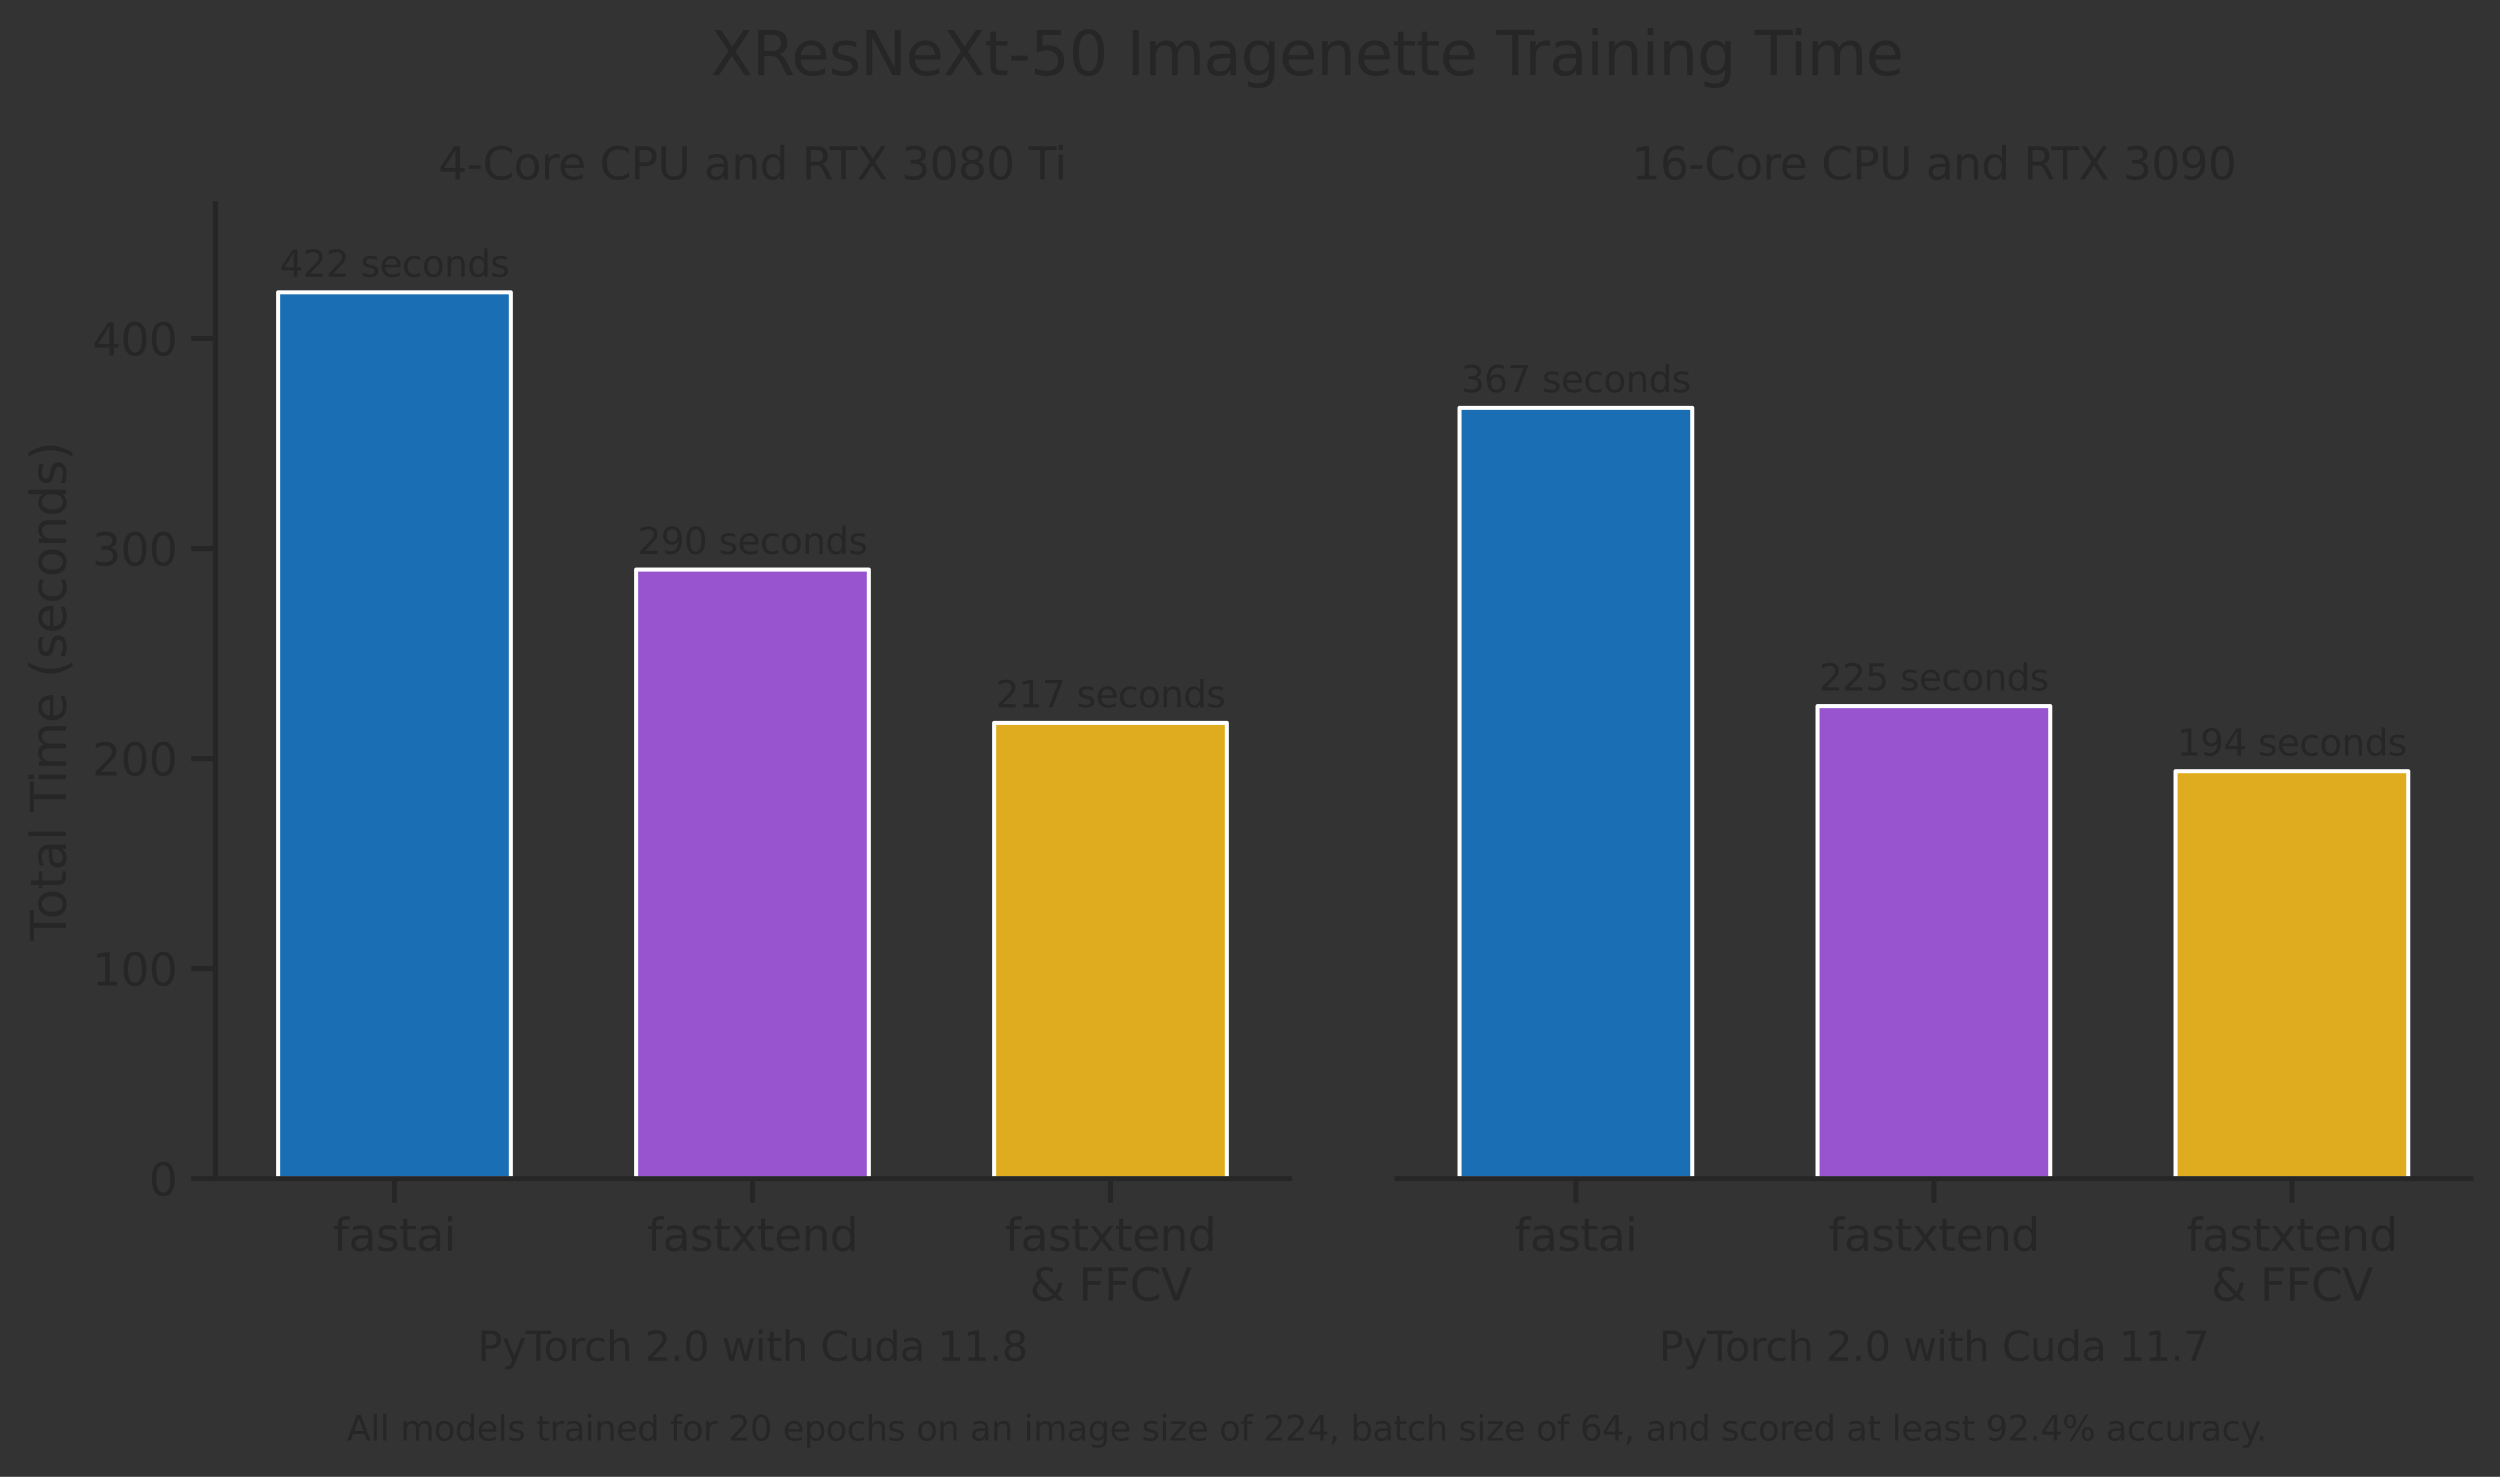 <?xml version="1.0" encoding="utf-8" standalone="no"?>
<!DOCTYPE svg PUBLIC "-//W3C//DTD SVG 1.1//EN"
  "http://www.w3.org/Graphics/SVG/1.1/DTD/svg11.dtd">
<svg xmlns:xlink="http://www.w3.org/1999/xlink" width="618.51pt" height="365.368pt" viewBox="0 0 618.51 365.368" xmlns="http://www.w3.org/2000/svg" version="1.1">
 <rect x="0" y="0" width="618.51" height="365.368" fill="#333333" stroke="none"/>
 <defs>
  <style type="text/css">*{stroke-linejoin: round; stroke-linecap: butt}</style>
 </defs>
 <g id="figure_1">
  <g id="patch_1">
   <path d="M 0 365.368 
L 618.51 365.368 
L 618.51 0 
L 0 0 
L 0 365.368 
z
" style="fill: none"/>
  </g>
  <g id="axes_1">
   <g id="patch_2">
    <path d="M 53.31 291.6 
L 319.024 291.6 
L 319.024 50.4 
L 53.31 50.4 
L 53.31 291.6 
z
" style="fill: none"/>
   </g>
   <g id="matplotlib.axis_1">
    <g id="xtick_1">
     <g id="line2d_1">
      <defs>
       <path id="me164b64a78" d="M 0 0 
L 0 6 
" style="stroke: #262626; stroke-width: 1.25"/>
      </defs>
      <g>
       <use xlink:href="#me164b64a78" x="97.596" y="291.6" style="fill: #262626; stroke: #262626; stroke-width: 1.25"/>
      </g>
     </g>
     <g id="text_1">
      <!-- fastai -->
      <g style="fill: #262626" transform="translate(82.369 309.458) scale(0.11 -0.11)">
       <defs>
        <path id="DejaVuSans-66" d="M 2375 4863 
L 2375 4384 
L 1825 4384 
Q 1516 4384 1395 4259 
Q 1275 4134 1275 3809 
L 1275 3500 
L 2222 3500 
L 2222 3053 
L 1275 3053 
L 1275 0 
L 697 0 
L 697 3053 
L 147 3053 
L 147 3500 
L 697 3500 
L 697 3744 
Q 697 4328 969 4595 
Q 1241 4863 1831 4863 
L 2375 4863 
z
" transform="scale(0.016)"/>
        <path id="DejaVuSans-61" d="M 2194 1759 
Q 1497 1759 1228 1600 
Q 959 1441 959 1056 
Q 959 750 1161 570 
Q 1363 391 1709 391 
Q 2188 391 2477 730 
Q 2766 1069 2766 1631 
L 2766 1759 
L 2194 1759 
z
M 3341 1997 
L 3341 0 
L 2766 0 
L 2766 531 
Q 2569 213 2275 61 
Q 1981 -91 1556 -91 
Q 1019 -91 701 211 
Q 384 513 384 1019 
Q 384 1609 779 1909 
Q 1175 2209 1959 2209 
L 2766 2209 
L 2766 2266 
Q 2766 2663 2505 2880 
Q 2244 3097 1772 3097 
Q 1472 3097 1187 3025 
Q 903 2953 641 2809 
L 641 3341 
Q 956 3463 1253 3523 
Q 1550 3584 1831 3584 
Q 2591 3584 2966 3190 
Q 3341 2797 3341 1997 
z
" transform="scale(0.016)"/>
        <path id="DejaVuSans-73" d="M 2834 3397 
L 2834 2853 
Q 2591 2978 2328 3040 
Q 2066 3103 1784 3103 
Q 1356 3103 1142 2972 
Q 928 2841 928 2578 
Q 928 2378 1081 2264 
Q 1234 2150 1697 2047 
L 1894 2003 
Q 2506 1872 2764 1633 
Q 3022 1394 3022 966 
Q 3022 478 2636 193 
Q 2250 -91 1575 -91 
Q 1294 -91 989 -36 
Q 684 19 347 128 
L 347 722 
Q 666 556 975 473 
Q 1284 391 1588 391 
Q 1994 391 2212 530 
Q 2431 669 2431 922 
Q 2431 1156 2273 1281 
Q 2116 1406 1581 1522 
L 1381 1569 
Q 847 1681 609 1914 
Q 372 2147 372 2553 
Q 372 3047 722 3315 
Q 1072 3584 1716 3584 
Q 2034 3584 2315 3537 
Q 2597 3491 2834 3397 
z
" transform="scale(0.016)"/>
        <path id="DejaVuSans-74" d="M 1172 4494 
L 1172 3500 
L 2356 3500 
L 2356 3053 
L 1172 3053 
L 1172 1153 
Q 1172 725 1289 603 
Q 1406 481 1766 481 
L 2356 481 
L 2356 0 
L 1766 0 
Q 1100 0 847 248 
Q 594 497 594 1153 
L 594 3053 
L 172 3053 
L 172 3500 
L 594 3500 
L 594 4494 
L 1172 4494 
z
" transform="scale(0.016)"/>
        <path id="DejaVuSans-69" d="M 603 3500 
L 1178 3500 
L 1178 0 
L 603 0 
L 603 3500 
z
M 603 4863 
L 1178 4863 
L 1178 4134 
L 603 4134 
L 603 4863 
z
" transform="scale(0.016)"/>
       </defs>
       <use xlink:href="#DejaVuSans-66"/>
       <use xlink:href="#DejaVuSans-61" x="35.205"/>
       <use xlink:href="#DejaVuSans-73" x="96.484"/>
       <use xlink:href="#DejaVuSans-74" x="148.584"/>
       <use xlink:href="#DejaVuSans-61" x="187.793"/>
       <use xlink:href="#DejaVuSans-69" x="249.072"/>
      </g>
     </g>
    </g>
    <g id="xtick_2">
     <g id="line2d_2">
      <g>
       <use xlink:href="#me164b64a78" x="186.167" y="291.6" style="fill: #262626; stroke: #262626; stroke-width: 1.25"/>
      </g>
     </g>
     <g id="text_2">
      <!-- fastxtend -->
      <g style="fill: #262626" transform="translate(160.066 309.458) scale(0.11 -0.11)">
       <defs>
        <path id="DejaVuSans-78" d="M 3513 3500 
L 2247 1797 
L 3578 0 
L 2900 0 
L 1881 1375 
L 863 0 
L 184 0 
L 1544 1831 
L 300 3500 
L 978 3500 
L 1906 2253 
L 2834 3500 
L 3513 3500 
z
" transform="scale(0.016)"/>
        <path id="DejaVuSans-65" d="M 3597 1894 
L 3597 1613 
L 953 1613 
Q 991 1019 1311 708 
Q 1631 397 2203 397 
Q 2534 397 2845 478 
Q 3156 559 3463 722 
L 3463 178 
Q 3153 47 2828 -22 
Q 2503 -91 2169 -91 
Q 1331 -91 842 396 
Q 353 884 353 1716 
Q 353 2575 817 3079 
Q 1281 3584 2069 3584 
Q 2775 3584 3186 3129 
Q 3597 2675 3597 1894 
z
M 3022 2063 
Q 3016 2534 2758 2815 
Q 2500 3097 2075 3097 
Q 1594 3097 1305 2825 
Q 1016 2553 972 2059 
L 3022 2063 
z
" transform="scale(0.016)"/>
        <path id="DejaVuSans-6e" d="M 3513 2113 
L 3513 0 
L 2938 0 
L 2938 2094 
Q 2938 2591 2744 2837 
Q 2550 3084 2163 3084 
Q 1697 3084 1428 2787 
Q 1159 2491 1159 1978 
L 1159 0 
L 581 0 
L 581 3500 
L 1159 3500 
L 1159 2956 
Q 1366 3272 1645 3428 
Q 1925 3584 2291 3584 
Q 2894 3584 3203 3211 
Q 3513 2838 3513 2113 
z
" transform="scale(0.016)"/>
        <path id="DejaVuSans-64" d="M 2906 2969 
L 2906 4863 
L 3481 4863 
L 3481 0 
L 2906 0 
L 2906 525 
Q 2725 213 2448 61 
Q 2172 -91 1784 -91 
Q 1150 -91 751 415 
Q 353 922 353 1747 
Q 353 2572 751 3078 
Q 1150 3584 1784 3584 
Q 2172 3584 2448 3432 
Q 2725 3281 2906 2969 
z
M 947 1747 
Q 947 1113 1208 752 
Q 1469 391 1925 391 
Q 2381 391 2643 752 
Q 2906 1113 2906 1747 
Q 2906 2381 2643 2742 
Q 2381 3103 1925 3103 
Q 1469 3103 1208 2742 
Q 947 2381 947 1747 
z
" transform="scale(0.016)"/>
       </defs>
       <use xlink:href="#DejaVuSans-66"/>
       <use xlink:href="#DejaVuSans-61" x="35.205"/>
       <use xlink:href="#DejaVuSans-73" x="96.484"/>
       <use xlink:href="#DejaVuSans-74" x="148.584"/>
       <use xlink:href="#DejaVuSans-78" x="187.793"/>
       <use xlink:href="#DejaVuSans-74" x="246.973"/>
       <use xlink:href="#DejaVuSans-65" x="286.182"/>
       <use xlink:href="#DejaVuSans-6e" x="347.705"/>
       <use xlink:href="#DejaVuSans-64" x="411.084"/>
      </g>
     </g>
    </g>
    <g id="xtick_3">
     <g id="line2d_3">
      <g>
       <use xlink:href="#me164b64a78" x="274.739" y="291.6" style="fill: #262626; stroke: #262626; stroke-width: 1.25"/>
      </g>
     </g>
     <g id="text_3">
      <!-- fastxtend -->
      <g style="fill: #262626" transform="translate(248.638 309.458) scale(0.11 -0.11)">
       <use xlink:href="#DejaVuSans-66"/>
       <use xlink:href="#DejaVuSans-61" x="35.205"/>
       <use xlink:href="#DejaVuSans-73" x="96.484"/>
       <use xlink:href="#DejaVuSans-74" x="148.584"/>
       <use xlink:href="#DejaVuSans-78" x="187.793"/>
       <use xlink:href="#DejaVuSans-74" x="246.973"/>
       <use xlink:href="#DejaVuSans-65" x="286.182"/>
       <use xlink:href="#DejaVuSans-6e" x="347.705"/>
       <use xlink:href="#DejaVuSans-64" x="411.084"/>
      </g>
      <!-- &amp; FFCV -->
      <g style="fill: #262626" transform="translate(254.772 321.776) scale(0.11 -0.11)">
       <defs>
        <path id="DejaVuSans-26" d="M 1556 2509 
Q 1272 2256 1139 2004 
Q 1006 1753 1006 1478 
Q 1006 1022 1337 719 
Q 1669 416 2169 416 
Q 2466 416 2725 514 
Q 2984 613 3213 813 
L 1556 2509 
z
M 1997 2859 
L 3584 1234 
Q 3769 1513 3872 1830 
Q 3975 2147 3994 2503 
L 4575 2503 
Q 4538 2091 4375 1687 
Q 4213 1284 3922 891 
L 4794 0 
L 4006 0 
L 3559 459 
Q 3234 181 2878 45 
Q 2522 -91 2113 -91 
Q 1359 -91 881 339 
Q 403 769 403 1441 
Q 403 1841 612 2192 
Q 822 2544 1241 2853 
Q 1091 3050 1012 3245 
Q 934 3441 934 3628 
Q 934 4134 1281 4442 
Q 1628 4750 2203 4750 
Q 2463 4750 2720 4694 
Q 2978 4638 3244 4525 
L 3244 3956 
Q 2972 4103 2725 4179 
Q 2478 4256 2266 4256 
Q 1938 4256 1733 4082 
Q 1528 3909 1528 3634 
Q 1528 3475 1620 3314 
Q 1713 3153 1997 2859 
z
" transform="scale(0.016)"/>
        <path id="DejaVuSans-20" transform="scale(0.016)"/>
        <path id="DejaVuSans-46" d="M 628 4666 
L 3309 4666 
L 3309 4134 
L 1259 4134 
L 1259 2759 
L 3109 2759 
L 3109 2228 
L 1259 2228 
L 1259 0 
L 628 0 
L 628 4666 
z
" transform="scale(0.016)"/>
        <path id="DejaVuSans-43" d="M 4122 4306 
L 4122 3641 
Q 3803 3938 3442 4084 
Q 3081 4231 2675 4231 
Q 1875 4231 1450 3742 
Q 1025 3253 1025 2328 
Q 1025 1406 1450 917 
Q 1875 428 2675 428 
Q 3081 428 3442 575 
Q 3803 722 4122 1019 
L 4122 359 
Q 3791 134 3420 21 
Q 3050 -91 2638 -91 
Q 1578 -91 968 557 
Q 359 1206 359 2328 
Q 359 3453 968 4101 
Q 1578 4750 2638 4750 
Q 3056 4750 3426 4639 
Q 3797 4528 4122 4306 
z
" transform="scale(0.016)"/>
        <path id="DejaVuSans-56" d="M 1831 0 
L 50 4666 
L 709 4666 
L 2188 738 
L 3669 4666 
L 4325 4666 
L 2547 0 
L 1831 0 
z
" transform="scale(0.016)"/>
       </defs>
       <use xlink:href="#DejaVuSans-26"/>
       <use xlink:href="#DejaVuSans-20" x="77.979"/>
       <use xlink:href="#DejaVuSans-46" x="109.766"/>
       <use xlink:href="#DejaVuSans-46" x="167.285"/>
       <use xlink:href="#DejaVuSans-43" x="224.805"/>
       <use xlink:href="#DejaVuSans-56" x="294.629"/>
      </g>
     </g>
    </g>
    <g id="text_4">
     <!-- PyTorch 2.0 with Cuda 11.8 -->
     <g style="fill: #262626" transform="translate(118.123 336.662) scale(0.1 -0.1)">
      <defs>
       <path id="DejaVuSans-50" d="M 1259 4147 
L 1259 2394 
L 2053 2394 
Q 2494 2394 2734 2622 
Q 2975 2850 2975 3272 
Q 2975 3691 2734 3919 
Q 2494 4147 2053 4147 
L 1259 4147 
z
M 628 4666 
L 2053 4666 
Q 2838 4666 3239 4311 
Q 3641 3956 3641 3272 
Q 3641 2581 3239 2228 
Q 2838 1875 2053 1875 
L 1259 1875 
L 1259 0 
L 628 0 
L 628 4666 
z
" transform="scale(0.016)"/>
       <path id="DejaVuSans-79" d="M 2059 -325 
Q 1816 -950 1584 -1140 
Q 1353 -1331 966 -1331 
L 506 -1331 
L 506 -850 
L 844 -850 
Q 1081 -850 1212 -737 
Q 1344 -625 1503 -206 
L 1606 56 
L 191 3500 
L 800 3500 
L 1894 763 
L 2988 3500 
L 3597 3500 
L 2059 -325 
z
" transform="scale(0.016)"/>
       <path id="DejaVuSans-54" d="M -19 4666 
L 3928 4666 
L 3928 4134 
L 2272 4134 
L 2272 0 
L 1638 0 
L 1638 4134 
L -19 4134 
L -19 4666 
z
" transform="scale(0.016)"/>
       <path id="DejaVuSans-6f" d="M 1959 3097 
Q 1497 3097 1228 2736 
Q 959 2375 959 1747 
Q 959 1119 1226 758 
Q 1494 397 1959 397 
Q 2419 397 2687 759 
Q 2956 1122 2956 1747 
Q 2956 2369 2687 2733 
Q 2419 3097 1959 3097 
z
M 1959 3584 
Q 2709 3584 3137 3096 
Q 3566 2609 3566 1747 
Q 3566 888 3137 398 
Q 2709 -91 1959 -91 
Q 1206 -91 779 398 
Q 353 888 353 1747 
Q 353 2609 779 3096 
Q 1206 3584 1959 3584 
z
" transform="scale(0.016)"/>
       <path id="DejaVuSans-72" d="M 2631 2963 
Q 2534 3019 2420 3045 
Q 2306 3072 2169 3072 
Q 1681 3072 1420 2755 
Q 1159 2438 1159 1844 
L 1159 0 
L 581 0 
L 581 3500 
L 1159 3500 
L 1159 2956 
Q 1341 3275 1631 3429 
Q 1922 3584 2338 3584 
Q 2397 3584 2469 3576 
Q 2541 3569 2628 3553 
L 2631 2963 
z
" transform="scale(0.016)"/>
       <path id="DejaVuSans-63" d="M 3122 3366 
L 3122 2828 
Q 2878 2963 2633 3030 
Q 2388 3097 2138 3097 
Q 1578 3097 1268 2742 
Q 959 2388 959 1747 
Q 959 1106 1268 751 
Q 1578 397 2138 397 
Q 2388 397 2633 464 
Q 2878 531 3122 666 
L 3122 134 
Q 2881 22 2623 -34 
Q 2366 -91 2075 -91 
Q 1284 -91 818 406 
Q 353 903 353 1747 
Q 353 2603 823 3093 
Q 1294 3584 2113 3584 
Q 2378 3584 2631 3529 
Q 2884 3475 3122 3366 
z
" transform="scale(0.016)"/>
       <path id="DejaVuSans-68" d="M 3513 2113 
L 3513 0 
L 2938 0 
L 2938 2094 
Q 2938 2591 2744 2837 
Q 2550 3084 2163 3084 
Q 1697 3084 1428 2787 
Q 1159 2491 1159 1978 
L 1159 0 
L 581 0 
L 581 4863 
L 1159 4863 
L 1159 2956 
Q 1366 3272 1645 3428 
Q 1925 3584 2291 3584 
Q 2894 3584 3203 3211 
Q 3513 2838 3513 2113 
z
" transform="scale(0.016)"/>
       <path id="DejaVuSans-32" d="M 1228 531 
L 3431 531 
L 3431 0 
L 469 0 
L 469 531 
Q 828 903 1448 1529 
Q 2069 2156 2228 2338 
Q 2531 2678 2651 2914 
Q 2772 3150 2772 3378 
Q 2772 3750 2511 3984 
Q 2250 4219 1831 4219 
Q 1534 4219 1204 4116 
Q 875 4013 500 3803 
L 500 4441 
Q 881 4594 1212 4672 
Q 1544 4750 1819 4750 
Q 2544 4750 2975 4387 
Q 3406 4025 3406 3419 
Q 3406 3131 3298 2873 
Q 3191 2616 2906 2266 
Q 2828 2175 2409 1742 
Q 1991 1309 1228 531 
z
" transform="scale(0.016)"/>
       <path id="DejaVuSans-2e" d="M 684 794 
L 1344 794 
L 1344 0 
L 684 0 
L 684 794 
z
" transform="scale(0.016)"/>
       <path id="DejaVuSans-30" d="M 2034 4250 
Q 1547 4250 1301 3770 
Q 1056 3291 1056 2328 
Q 1056 1369 1301 889 
Q 1547 409 2034 409 
Q 2525 409 2770 889 
Q 3016 1369 3016 2328 
Q 3016 3291 2770 3770 
Q 2525 4250 2034 4250 
z
M 2034 4750 
Q 2819 4750 3233 4129 
Q 3647 3509 3647 2328 
Q 3647 1150 3233 529 
Q 2819 -91 2034 -91 
Q 1250 -91 836 529 
Q 422 1150 422 2328 
Q 422 3509 836 4129 
Q 1250 4750 2034 4750 
z
" transform="scale(0.016)"/>
       <path id="DejaVuSans-77" d="M 269 3500 
L 844 3500 
L 1563 769 
L 2278 3500 
L 2956 3500 
L 3675 769 
L 4391 3500 
L 4966 3500 
L 4050 0 
L 3372 0 
L 2619 2869 
L 1863 0 
L 1184 0 
L 269 3500 
z
" transform="scale(0.016)"/>
       <path id="DejaVuSans-75" d="M 544 1381 
L 544 3500 
L 1119 3500 
L 1119 1403 
Q 1119 906 1312 657 
Q 1506 409 1894 409 
Q 2359 409 2629 706 
Q 2900 1003 2900 1516 
L 2900 3500 
L 3475 3500 
L 3475 0 
L 2900 0 
L 2900 538 
Q 2691 219 2414 64 
Q 2138 -91 1772 -91 
Q 1169 -91 856 284 
Q 544 659 544 1381 
z
M 1991 3584 
L 1991 3584 
z
" transform="scale(0.016)"/>
       <path id="DejaVuSans-31" d="M 794 531 
L 1825 531 
L 1825 4091 
L 703 3866 
L 703 4441 
L 1819 4666 
L 2450 4666 
L 2450 531 
L 3481 531 
L 3481 0 
L 794 0 
L 794 531 
z
" transform="scale(0.016)"/>
       <path id="DejaVuSans-38" d="M 2034 2216 
Q 1584 2216 1326 1975 
Q 1069 1734 1069 1313 
Q 1069 891 1326 650 
Q 1584 409 2034 409 
Q 2484 409 2743 651 
Q 3003 894 3003 1313 
Q 3003 1734 2745 1975 
Q 2488 2216 2034 2216 
z
M 1403 2484 
Q 997 2584 770 2862 
Q 544 3141 544 3541 
Q 544 4100 942 4425 
Q 1341 4750 2034 4750 
Q 2731 4750 3128 4425 
Q 3525 4100 3525 3541 
Q 3525 3141 3298 2862 
Q 3072 2584 2669 2484 
Q 3125 2378 3379 2068 
Q 3634 1759 3634 1313 
Q 3634 634 3220 271 
Q 2806 -91 2034 -91 
Q 1263 -91 848 271 
Q 434 634 434 1313 
Q 434 1759 690 2068 
Q 947 2378 1403 2484 
z
M 1172 3481 
Q 1172 3119 1398 2916 
Q 1625 2713 2034 2713 
Q 2441 2713 2670 2916 
Q 2900 3119 2900 3481 
Q 2900 3844 2670 4047 
Q 2441 4250 2034 4250 
Q 1625 4250 1398 4047 
Q 1172 3844 1172 3481 
z
" transform="scale(0.016)"/>
      </defs>
      <use xlink:href="#DejaVuSans-50"/>
      <use xlink:href="#DejaVuSans-79" x="60.303"/>
      <use xlink:href="#DejaVuSans-54" x="119.482"/>
      <use xlink:href="#DejaVuSans-6f" x="163.566"/>
      <use xlink:href="#DejaVuSans-72" x="224.748"/>
      <use xlink:href="#DejaVuSans-63" x="263.611"/>
      <use xlink:href="#DejaVuSans-68" x="318.592"/>
      <use xlink:href="#DejaVuSans-20" x="381.971"/>
      <use xlink:href="#DejaVuSans-32" x="413.758"/>
      <use xlink:href="#DejaVuSans-2e" x="477.381"/>
      <use xlink:href="#DejaVuSans-30" x="509.168"/>
      <use xlink:href="#DejaVuSans-20" x="572.791"/>
      <use xlink:href="#DejaVuSans-77" x="604.578"/>
      <use xlink:href="#DejaVuSans-69" x="686.365"/>
      <use xlink:href="#DejaVuSans-74" x="714.148"/>
      <use xlink:href="#DejaVuSans-68" x="753.357"/>
      <use xlink:href="#DejaVuSans-20" x="816.736"/>
      <use xlink:href="#DejaVuSans-43" x="848.523"/>
      <use xlink:href="#DejaVuSans-75" x="918.348"/>
      <use xlink:href="#DejaVuSans-64" x="981.727"/>
      <use xlink:href="#DejaVuSans-61" x="1045.203"/>
      <use xlink:href="#DejaVuSans-20" x="1106.482"/>
      <use xlink:href="#DejaVuSans-31" x="1138.27"/>
      <use xlink:href="#DejaVuSans-31" x="1201.893"/>
      <use xlink:href="#DejaVuSans-2e" x="1265.516"/>
      <use xlink:href="#DejaVuSans-38" x="1297.303"/>
     </g>
    </g>
   </g>
   <g id="matplotlib.axis_2">
    <g id="ytick_1">
     <g id="line2d_4">
      <defs>
       <path id="mc93e28379f" d="M 0 0 
L -6 0 
" style="stroke: #262626; stroke-width: 1.25"/>
      </defs>
      <g>
       <use xlink:href="#mc93e28379f" x="53.31" y="291.6" style="fill: #262626; stroke: #262626; stroke-width: 1.25"/>
      </g>
     </g>
     <g id="text_5">
      <!-- 0 -->
      <g style="fill: #262626" transform="translate(36.811 295.779) scale(0.11 -0.11)">
       <use xlink:href="#DejaVuSans-30"/>
      </g>
     </g>
    </g>
    <g id="ytick_2">
     <g id="line2d_5">
      <g>
       <use xlink:href="#mc93e28379f" x="53.31" y="239.64" style="fill: #262626; stroke: #262626; stroke-width: 1.25"/>
      </g>
     </g>
     <g id="text_6">
      <!-- 100 -->
      <g style="fill: #262626" transform="translate(22.814 243.819) scale(0.11 -0.11)">
       <use xlink:href="#DejaVuSans-31"/>
       <use xlink:href="#DejaVuSans-30" x="63.623"/>
       <use xlink:href="#DejaVuSans-30" x="127.246"/>
      </g>
     </g>
    </g>
    <g id="ytick_3">
     <g id="line2d_6">
      <g>
       <use xlink:href="#mc93e28379f" x="53.31" y="187.679" style="fill: #262626; stroke: #262626; stroke-width: 1.25"/>
      </g>
     </g>
     <g id="text_7">
      <!-- 200 -->
      <g style="fill: #262626" transform="translate(22.814 191.858) scale(0.11 -0.11)">
       <use xlink:href="#DejaVuSans-32"/>
       <use xlink:href="#DejaVuSans-30" x="63.623"/>
       <use xlink:href="#DejaVuSans-30" x="127.246"/>
      </g>
     </g>
    </g>
    <g id="ytick_4">
     <g id="line2d_7">
      <g>
       <use xlink:href="#mc93e28379f" x="53.31" y="135.719" style="fill: #262626; stroke: #262626; stroke-width: 1.25"/>
      </g>
     </g>
     <g id="text_8">
      <!-- 300 -->
      <g style="fill: #262626" transform="translate(22.814 139.898) scale(0.11 -0.11)">
       <defs>
        <path id="DejaVuSans-33" d="M 2597 2516 
Q 3050 2419 3304 2112 
Q 3559 1806 3559 1356 
Q 3559 666 3084 287 
Q 2609 -91 1734 -91 
Q 1441 -91 1130 -33 
Q 819 25 488 141 
L 488 750 
Q 750 597 1062 519 
Q 1375 441 1716 441 
Q 2309 441 2620 675 
Q 2931 909 2931 1356 
Q 2931 1769 2642 2001 
Q 2353 2234 1838 2234 
L 1294 2234 
L 1294 2753 
L 1863 2753 
Q 2328 2753 2575 2939 
Q 2822 3125 2822 3475 
Q 2822 3834 2567 4026 
Q 2313 4219 1838 4219 
Q 1578 4219 1281 4162 
Q 984 4106 628 3988 
L 628 4550 
Q 988 4650 1302 4700 
Q 1616 4750 1894 4750 
Q 2613 4750 3031 4423 
Q 3450 4097 3450 3541 
Q 3450 3153 3228 2886 
Q 3006 2619 2597 2516 
z
" transform="scale(0.016)"/>
       </defs>
       <use xlink:href="#DejaVuSans-33"/>
       <use xlink:href="#DejaVuSans-30" x="63.623"/>
       <use xlink:href="#DejaVuSans-30" x="127.246"/>
      </g>
     </g>
    </g>
    <g id="ytick_5">
     <g id="line2d_8">
      <g>
       <use xlink:href="#mc93e28379f" x="53.31" y="83.759" style="fill: #262626; stroke: #262626; stroke-width: 1.25"/>
      </g>
     </g>
     <g id="text_9">
      <!-- 400 -->
      <g style="fill: #262626" transform="translate(22.814 87.938) scale(0.11 -0.11)">
       <defs>
        <path id="DejaVuSans-34" d="M 2419 4116 
L 825 1625 
L 2419 1625 
L 2419 4116 
z
M 2253 4666 
L 3047 4666 
L 3047 1625 
L 3713 1625 
L 3713 1100 
L 3047 1100 
L 3047 0 
L 2419 0 
L 2419 1100 
L 313 1100 
L 313 1709 
L 2253 4666 
z
" transform="scale(0.016)"/>
       </defs>
       <use xlink:href="#DejaVuSans-34"/>
       <use xlink:href="#DejaVuSans-30" x="63.623"/>
       <use xlink:href="#DejaVuSans-30" x="127.246"/>
      </g>
     </g>
    </g>
    <g id="text_10">
     <!-- Total Time (seconds) -->
     <g style="fill: #262626" transform="translate(16.318 232.713) rotate(-90) scale(0.12 -0.12)">
      <defs>
       <path id="DejaVuSans-6c" d="M 603 4863 
L 1178 4863 
L 1178 0 
L 603 0 
L 603 4863 
z
" transform="scale(0.016)"/>
       <path id="DejaVuSans-6d" d="M 3328 2828 
Q 3544 3216 3844 3400 
Q 4144 3584 4550 3584 
Q 5097 3584 5394 3201 
Q 5691 2819 5691 2113 
L 5691 0 
L 5113 0 
L 5113 2094 
Q 5113 2597 4934 2840 
Q 4756 3084 4391 3084 
Q 3944 3084 3684 2787 
Q 3425 2491 3425 1978 
L 3425 0 
L 2847 0 
L 2847 2094 
Q 2847 2600 2669 2842 
Q 2491 3084 2119 3084 
Q 1678 3084 1418 2786 
Q 1159 2488 1159 1978 
L 1159 0 
L 581 0 
L 581 3500 
L 1159 3500 
L 1159 2956 
Q 1356 3278 1631 3431 
Q 1906 3584 2284 3584 
Q 2666 3584 2933 3390 
Q 3200 3197 3328 2828 
z
" transform="scale(0.016)"/>
       <path id="DejaVuSans-28" d="M 1984 4856 
Q 1566 4138 1362 3434 
Q 1159 2731 1159 2009 
Q 1159 1288 1364 580 
Q 1569 -128 1984 -844 
L 1484 -844 
Q 1016 -109 783 600 
Q 550 1309 550 2009 
Q 550 2706 781 3412 
Q 1013 4119 1484 4856 
L 1984 4856 
z
" transform="scale(0.016)"/>
       <path id="DejaVuSans-29" d="M 513 4856 
L 1013 4856 
Q 1481 4119 1714 3412 
Q 1947 2706 1947 2009 
Q 1947 1309 1714 600 
Q 1481 -109 1013 -844 
L 513 -844 
Q 928 -128 1133 580 
Q 1338 1288 1338 2009 
Q 1338 2731 1133 3434 
Q 928 4138 513 4856 
z
" transform="scale(0.016)"/>
      </defs>
      <use xlink:href="#DejaVuSans-54"/>
      <use xlink:href="#DejaVuSans-6f" x="44.084"/>
      <use xlink:href="#DejaVuSans-74" x="105.266"/>
      <use xlink:href="#DejaVuSans-61" x="144.475"/>
      <use xlink:href="#DejaVuSans-6c" x="205.754"/>
      <use xlink:href="#DejaVuSans-20" x="233.537"/>
      <use xlink:href="#DejaVuSans-54" x="265.324"/>
      <use xlink:href="#DejaVuSans-69" x="323.283"/>
      <use xlink:href="#DejaVuSans-6d" x="351.066"/>
      <use xlink:href="#DejaVuSans-65" x="448.479"/>
      <use xlink:href="#DejaVuSans-20" x="510.002"/>
      <use xlink:href="#DejaVuSans-28" x="541.789"/>
      <use xlink:href="#DejaVuSans-73" x="580.803"/>
      <use xlink:href="#DejaVuSans-65" x="632.902"/>
      <use xlink:href="#DejaVuSans-63" x="694.426"/>
      <use xlink:href="#DejaVuSans-6f" x="749.406"/>
      <use xlink:href="#DejaVuSans-6e" x="810.588"/>
      <use xlink:href="#DejaVuSans-64" x="873.967"/>
      <use xlink:href="#DejaVuSans-73" x="937.443"/>
      <use xlink:href="#DejaVuSans-29" x="989.543"/>
     </g>
    </g>
   </g>
   <g id="patch_3">
    <path d="M 68.81 291.6 
L 126.381 291.6 
L 126.381 72.327 
L 68.81 72.327 
z
" clip-path="url(#pbc2a5c474c)" style="fill: #1a6eb4; stroke: #ffffff; stroke-linejoin: miter"/>
   </g>
   <g id="patch_4">
    <path d="M 157.381 291.6 
L 214.953 291.6 
L 214.953 140.915 
L 157.381 140.915 
z
" clip-path="url(#pbc2a5c474c)" style="fill: #9854cf; stroke: #ffffff; stroke-linejoin: miter"/>
   </g>
   <g id="patch_5">
    <path d="M 245.953 291.6 
L 303.524 291.6 
L 303.524 178.846 
L 245.953 178.846 
z
" clip-path="url(#pbc2a5c474c)" style="fill: #dfac20; stroke: #ffffff; stroke-linejoin: miter"/>
   </g>
   <g id="line2d_9">
    <path clip-path="url(#pbc2a5c474c)" style="fill: none; stroke: #424242; stroke-width: 2.7; stroke-linecap: round"/>
   </g>
   <g id="line2d_10">
    <path clip-path="url(#pbc2a5c474c)" style="fill: none; stroke: #424242; stroke-width: 2.7; stroke-linecap: round"/>
   </g>
   <g id="line2d_11">
    <path clip-path="url(#pbc2a5c474c)" style="fill: none; stroke: #424242; stroke-width: 2.7; stroke-linecap: round"/>
   </g>
   <g id="patch_6">
    <path d="M 53.31 291.6 
L 53.31 50.4 
" style="fill: none; stroke: #262626; stroke-width: 1.25; stroke-linejoin: miter; stroke-linecap: square"/>
   </g>
   <g id="patch_7">
    <path d="M 53.31 291.6 
L 319.024 291.6 
" style="fill: none; stroke: #262626; stroke-width: 1.25; stroke-linejoin: miter; stroke-linecap: square"/>
   </g>
   <g id="text_11">
    <!-- 422 seconds -->
    <g style="fill: #262626" transform="translate(69.182 68.456) scale(0.09 -0.09)">
     <use xlink:href="#DejaVuSans-34"/>
     <use xlink:href="#DejaVuSans-32" x="63.623"/>
     <use xlink:href="#DejaVuSans-32" x="127.246"/>
     <use xlink:href="#DejaVuSans-20" x="190.869"/>
     <use xlink:href="#DejaVuSans-73" x="222.656"/>
     <use xlink:href="#DejaVuSans-65" x="274.756"/>
     <use xlink:href="#DejaVuSans-63" x="336.279"/>
     <use xlink:href="#DejaVuSans-6f" x="391.26"/>
     <use xlink:href="#DejaVuSans-6e" x="452.441"/>
     <use xlink:href="#DejaVuSans-64" x="515.82"/>
     <use xlink:href="#DejaVuSans-73" x="579.297"/>
    </g>
   </g>
   <g id="text_12">
    <!-- 290 seconds -->
    <g style="fill: #262626" transform="translate(157.754 137.043) scale(0.09 -0.09)">
     <defs>
      <path id="DejaVuSans-39" d="M 703 97 
L 703 672 
Q 941 559 1184 500 
Q 1428 441 1663 441 
Q 2288 441 2617 861 
Q 2947 1281 2994 2138 
Q 2813 1869 2534 1725 
Q 2256 1581 1919 1581 
Q 1219 1581 811 2004 
Q 403 2428 403 3163 
Q 403 3881 828 4315 
Q 1253 4750 1959 4750 
Q 2769 4750 3195 4129 
Q 3622 3509 3622 2328 
Q 3622 1225 3098 567 
Q 2575 -91 1691 -91 
Q 1453 -91 1209 -44 
Q 966 3 703 97 
z
M 1959 2075 
Q 2384 2075 2632 2365 
Q 2881 2656 2881 3163 
Q 2881 3666 2632 3958 
Q 2384 4250 1959 4250 
Q 1534 4250 1286 3958 
Q 1038 3666 1038 3163 
Q 1038 2656 1286 2365 
Q 1534 2075 1959 2075 
z
" transform="scale(0.016)"/>
     </defs>
     <use xlink:href="#DejaVuSans-32"/>
     <use xlink:href="#DejaVuSans-39" x="63.623"/>
     <use xlink:href="#DejaVuSans-30" x="127.246"/>
     <use xlink:href="#DejaVuSans-20" x="190.869"/>
     <use xlink:href="#DejaVuSans-73" x="222.656"/>
     <use xlink:href="#DejaVuSans-65" x="274.756"/>
     <use xlink:href="#DejaVuSans-63" x="336.279"/>
     <use xlink:href="#DejaVuSans-6f" x="391.26"/>
     <use xlink:href="#DejaVuSans-6e" x="452.441"/>
     <use xlink:href="#DejaVuSans-64" x="515.82"/>
     <use xlink:href="#DejaVuSans-73" x="579.297"/>
    </g>
   </g>
   <g id="text_13">
    <!-- 217 seconds -->
    <g style="fill: #262626" transform="translate(246.325 174.974) scale(0.09 -0.09)">
     <defs>
      <path id="DejaVuSans-37" d="M 525 4666 
L 3525 4666 
L 3525 4397 
L 1831 0 
L 1172 0 
L 2766 4134 
L 525 4134 
L 525 4666 
z
" transform="scale(0.016)"/>
     </defs>
     <use xlink:href="#DejaVuSans-32"/>
     <use xlink:href="#DejaVuSans-31" x="63.623"/>
     <use xlink:href="#DejaVuSans-37" x="127.246"/>
     <use xlink:href="#DejaVuSans-20" x="190.869"/>
     <use xlink:href="#DejaVuSans-73" x="222.656"/>
     <use xlink:href="#DejaVuSans-65" x="274.756"/>
     <use xlink:href="#DejaVuSans-63" x="336.279"/>
     <use xlink:href="#DejaVuSans-6f" x="391.26"/>
     <use xlink:href="#DejaVuSans-6e" x="452.441"/>
     <use xlink:href="#DejaVuSans-64" x="515.82"/>
     <use xlink:href="#DejaVuSans-73" x="579.297"/>
    </g>
   </g>
   <g id="text_14">
    <!-- 4-Core CPU and RTX 3080 Ti -->
    <g style="fill: #262626" transform="translate(108.424 44.4) scale(0.11 -0.11)">
     <defs>
      <path id="DejaVuSans-2d" d="M 313 2009 
L 1997 2009 
L 1997 1497 
L 313 1497 
L 313 2009 
z
" transform="scale(0.016)"/>
      <path id="DejaVuSans-55" d="M 556 4666 
L 1191 4666 
L 1191 1831 
Q 1191 1081 1462 751 
Q 1734 422 2344 422 
Q 2950 422 3222 751 
Q 3494 1081 3494 1831 
L 3494 4666 
L 4128 4666 
L 4128 1753 
Q 4128 841 3676 375 
Q 3225 -91 2344 -91 
Q 1459 -91 1007 375 
Q 556 841 556 1753 
L 556 4666 
z
" transform="scale(0.016)"/>
      <path id="DejaVuSans-52" d="M 2841 2188 
Q 3044 2119 3236 1894 
Q 3428 1669 3622 1275 
L 4263 0 
L 3584 0 
L 2988 1197 
Q 2756 1666 2539 1819 
Q 2322 1972 1947 1972 
L 1259 1972 
L 1259 0 
L 628 0 
L 628 4666 
L 2053 4666 
Q 2853 4666 3247 4331 
Q 3641 3997 3641 3322 
Q 3641 2881 3436 2590 
Q 3231 2300 2841 2188 
z
M 1259 4147 
L 1259 2491 
L 2053 2491 
Q 2509 2491 2742 2702 
Q 2975 2913 2975 3322 
Q 2975 3731 2742 3939 
Q 2509 4147 2053 4147 
L 1259 4147 
z
" transform="scale(0.016)"/>
      <path id="DejaVuSans-58" d="M 403 4666 
L 1081 4666 
L 2241 2931 
L 3406 4666 
L 4084 4666 
L 2584 2425 
L 4184 0 
L 3506 0 
L 2194 1984 
L 872 0 
L 191 0 
L 1856 2491 
L 403 4666 
z
" transform="scale(0.016)"/>
     </defs>
     <use xlink:href="#DejaVuSans-34"/>
     <use xlink:href="#DejaVuSans-2d" x="63.623"/>
     <use xlink:href="#DejaVuSans-43" x="99.707"/>
     <use xlink:href="#DejaVuSans-6f" x="169.531"/>
     <use xlink:href="#DejaVuSans-72" x="230.713"/>
     <use xlink:href="#DejaVuSans-65" x="269.576"/>
     <use xlink:href="#DejaVuSans-20" x="331.1"/>
     <use xlink:href="#DejaVuSans-43" x="362.887"/>
     <use xlink:href="#DejaVuSans-50" x="432.711"/>
     <use xlink:href="#DejaVuSans-55" x="493.014"/>
     <use xlink:href="#DejaVuSans-20" x="566.207"/>
     <use xlink:href="#DejaVuSans-61" x="597.994"/>
     <use xlink:href="#DejaVuSans-6e" x="659.273"/>
     <use xlink:href="#DejaVuSans-64" x="722.652"/>
     <use xlink:href="#DejaVuSans-20" x="786.129"/>
     <use xlink:href="#DejaVuSans-52" x="817.916"/>
     <use xlink:href="#DejaVuSans-54" x="880.148"/>
     <use xlink:href="#DejaVuSans-58" x="941.232"/>
     <use xlink:href="#DejaVuSans-20" x="1009.738"/>
     <use xlink:href="#DejaVuSans-33" x="1041.525"/>
     <use xlink:href="#DejaVuSans-30" x="1105.148"/>
     <use xlink:href="#DejaVuSans-38" x="1168.771"/>
     <use xlink:href="#DejaVuSans-30" x="1232.395"/>
     <use xlink:href="#DejaVuSans-20" x="1296.018"/>
     <use xlink:href="#DejaVuSans-54" x="1327.805"/>
     <use xlink:href="#DejaVuSans-69" x="1385.764"/>
    </g>
   </g>
  </g>
  <g id="axes_2">
   <g id="patch_8">
    <path d="M 345.596 291.6 
L 611.31 291.6 
L 611.31 50.4 
L 345.596 50.4 
L 345.596 291.6 
z
" style="fill: none"/>
   </g>
   <g id="matplotlib.axis_3">
    <g id="xtick_4">
     <g id="line2d_12">
      <g>
       <use xlink:href="#me164b64a78" x="389.881" y="291.6" style="fill: #262626; stroke: #262626; stroke-width: 1.25"/>
      </g>
     </g>
     <g id="text_15">
      <!-- fastai -->
      <g style="fill: #262626" transform="translate(374.655 309.458) scale(0.11 -0.11)">
       <use xlink:href="#DejaVuSans-66"/>
       <use xlink:href="#DejaVuSans-61" x="35.205"/>
       <use xlink:href="#DejaVuSans-73" x="96.484"/>
       <use xlink:href="#DejaVuSans-74" x="148.584"/>
       <use xlink:href="#DejaVuSans-61" x="187.793"/>
       <use xlink:href="#DejaVuSans-69" x="249.072"/>
      </g>
     </g>
    </g>
    <g id="xtick_5">
     <g id="line2d_13">
      <g>
       <use xlink:href="#me164b64a78" x="478.453" y="291.6" style="fill: #262626; stroke: #262626; stroke-width: 1.25"/>
      </g>
     </g>
     <g id="text_16">
      <!-- fastxtend -->
      <g style="fill: #262626" transform="translate(452.352 309.458) scale(0.11 -0.11)">
       <use xlink:href="#DejaVuSans-66"/>
       <use xlink:href="#DejaVuSans-61" x="35.205"/>
       <use xlink:href="#DejaVuSans-73" x="96.484"/>
       <use xlink:href="#DejaVuSans-74" x="148.584"/>
       <use xlink:href="#DejaVuSans-78" x="187.793"/>
       <use xlink:href="#DejaVuSans-74" x="246.973"/>
       <use xlink:href="#DejaVuSans-65" x="286.182"/>
       <use xlink:href="#DejaVuSans-6e" x="347.705"/>
       <use xlink:href="#DejaVuSans-64" x="411.084"/>
      </g>
     </g>
    </g>
    <g id="xtick_6">
     <g id="line2d_14">
      <g>
       <use xlink:href="#me164b64a78" x="567.024" y="291.6" style="fill: #262626; stroke: #262626; stroke-width: 1.25"/>
      </g>
     </g>
     <g id="text_17">
      <!-- fastxtend -->
      <g style="fill: #262626" transform="translate(540.923 309.458) scale(0.11 -0.11)">
       <use xlink:href="#DejaVuSans-66"/>
       <use xlink:href="#DejaVuSans-61" x="35.205"/>
       <use xlink:href="#DejaVuSans-73" x="96.484"/>
       <use xlink:href="#DejaVuSans-74" x="148.584"/>
       <use xlink:href="#DejaVuSans-78" x="187.793"/>
       <use xlink:href="#DejaVuSans-74" x="246.973"/>
       <use xlink:href="#DejaVuSans-65" x="286.182"/>
       <use xlink:href="#DejaVuSans-6e" x="347.705"/>
       <use xlink:href="#DejaVuSans-64" x="411.084"/>
      </g>
      <!-- &amp; FFCV -->
      <g style="fill: #262626" transform="translate(547.058 321.776) scale(0.11 -0.11)">
       <use xlink:href="#DejaVuSans-26"/>
       <use xlink:href="#DejaVuSans-20" x="77.979"/>
       <use xlink:href="#DejaVuSans-46" x="109.766"/>
       <use xlink:href="#DejaVuSans-46" x="167.285"/>
       <use xlink:href="#DejaVuSans-43" x="224.805"/>
       <use xlink:href="#DejaVuSans-56" x="294.629"/>
      </g>
     </g>
    </g>
    <g id="text_18">
     <!-- PyTorch 2.0 with Cuda 11.7 -->
     <g style="fill: #262626" transform="translate(410.408 336.662) scale(0.1 -0.1)">
      <use xlink:href="#DejaVuSans-50"/>
      <use xlink:href="#DejaVuSans-79" x="60.303"/>
      <use xlink:href="#DejaVuSans-54" x="119.482"/>
      <use xlink:href="#DejaVuSans-6f" x="163.566"/>
      <use xlink:href="#DejaVuSans-72" x="224.748"/>
      <use xlink:href="#DejaVuSans-63" x="263.611"/>
      <use xlink:href="#DejaVuSans-68" x="318.592"/>
      <use xlink:href="#DejaVuSans-20" x="381.971"/>
      <use xlink:href="#DejaVuSans-32" x="413.758"/>
      <use xlink:href="#DejaVuSans-2e" x="477.381"/>
      <use xlink:href="#DejaVuSans-30" x="509.168"/>
      <use xlink:href="#DejaVuSans-20" x="572.791"/>
      <use xlink:href="#DejaVuSans-77" x="604.578"/>
      <use xlink:href="#DejaVuSans-69" x="686.365"/>
      <use xlink:href="#DejaVuSans-74" x="714.148"/>
      <use xlink:href="#DejaVuSans-68" x="753.357"/>
      <use xlink:href="#DejaVuSans-20" x="816.736"/>
      <use xlink:href="#DejaVuSans-43" x="848.523"/>
      <use xlink:href="#DejaVuSans-75" x="918.348"/>
      <use xlink:href="#DejaVuSans-64" x="981.727"/>
      <use xlink:href="#DejaVuSans-61" x="1045.203"/>
      <use xlink:href="#DejaVuSans-20" x="1106.482"/>
      <use xlink:href="#DejaVuSans-31" x="1138.27"/>
      <use xlink:href="#DejaVuSans-31" x="1201.893"/>
      <use xlink:href="#DejaVuSans-2e" x="1265.516"/>
      <use xlink:href="#DejaVuSans-37" x="1297.303"/>
     </g>
    </g>
   </g>
   <g id="matplotlib.axis_4">
    <g id="ytick_6">
     <g id="line2d_15"/>
    </g>
    <g id="ytick_7">
     <g id="line2d_16"/>
    </g>
    <g id="ytick_8">
     <g id="line2d_17"/>
    </g>
    <g id="ytick_9">
     <g id="line2d_18"/>
    </g>
    <g id="ytick_10">
     <g id="line2d_19"/>
    </g>
   </g>
   <g id="patch_9">
    <path d="M 361.096 291.6 
L 418.667 291.6 
L 418.667 100.905 
L 361.096 100.905 
z
" clip-path="url(#p775173d5d1)" style="fill: #1a6eb4; stroke: #ffffff; stroke-linejoin: miter"/>
   </g>
   <g id="patch_10">
    <path d="M 449.667 291.6 
L 507.239 291.6 
L 507.239 174.689 
L 449.667 174.689 
z
" clip-path="url(#p775173d5d1)" style="fill: #9854cf; stroke: #ffffff; stroke-linejoin: miter"/>
   </g>
   <g id="patch_11">
    <path d="M 538.239 291.6 
L 595.81 291.6 
L 595.81 190.797 
L 538.239 190.797 
z
" clip-path="url(#p775173d5d1)" style="fill: #dfac20; stroke: #ffffff; stroke-linejoin: miter"/>
   </g>
   <g id="line2d_20">
    <path clip-path="url(#p775173d5d1)" style="fill: none; stroke: #424242; stroke-width: 2.7; stroke-linecap: round"/>
   </g>
   <g id="line2d_21">
    <path clip-path="url(#p775173d5d1)" style="fill: none; stroke: #424242; stroke-width: 2.7; stroke-linecap: round"/>
   </g>
   <g id="line2d_22">
    <path clip-path="url(#p775173d5d1)" style="fill: none; stroke: #424242; stroke-width: 2.7; stroke-linecap: round"/>
   </g>
   <g id="patch_12">
    <path d="M 345.596 291.6 
L 345.596 50.4 
" style="fill: none"/>
   </g>
   <g id="patch_13">
    <path d="M 345.596 291.6 
L 611.31 291.6 
" style="fill: none; stroke: #262626; stroke-width: 1.25; stroke-linejoin: miter; stroke-linecap: square"/>
   </g>
   <g id="text_19">
    <!-- 367 seconds -->
    <g style="fill: #262626" transform="translate(361.468 97.034) scale(0.09 -0.09)">
     <defs>
      <path id="DejaVuSans-36" d="M 2113 2584 
Q 1688 2584 1439 2293 
Q 1191 2003 1191 1497 
Q 1191 994 1439 701 
Q 1688 409 2113 409 
Q 2538 409 2786 701 
Q 3034 994 3034 1497 
Q 3034 2003 2786 2293 
Q 2538 2584 2113 2584 
z
M 3366 4563 
L 3366 3988 
Q 3128 4100 2886 4159 
Q 2644 4219 2406 4219 
Q 1781 4219 1451 3797 
Q 1122 3375 1075 2522 
Q 1259 2794 1537 2939 
Q 1816 3084 2150 3084 
Q 2853 3084 3261 2657 
Q 3669 2231 3669 1497 
Q 3669 778 3244 343 
Q 2819 -91 2113 -91 
Q 1303 -91 875 529 
Q 447 1150 447 2328 
Q 447 3434 972 4092 
Q 1497 4750 2381 4750 
Q 2619 4750 2861 4703 
Q 3103 4656 3366 4563 
z
" transform="scale(0.016)"/>
     </defs>
     <use xlink:href="#DejaVuSans-33"/>
     <use xlink:href="#DejaVuSans-36" x="63.623"/>
     <use xlink:href="#DejaVuSans-37" x="127.246"/>
     <use xlink:href="#DejaVuSans-20" x="190.869"/>
     <use xlink:href="#DejaVuSans-73" x="222.656"/>
     <use xlink:href="#DejaVuSans-65" x="274.756"/>
     <use xlink:href="#DejaVuSans-63" x="336.279"/>
     <use xlink:href="#DejaVuSans-6f" x="391.26"/>
     <use xlink:href="#DejaVuSans-6e" x="452.441"/>
     <use xlink:href="#DejaVuSans-64" x="515.82"/>
     <use xlink:href="#DejaVuSans-73" x="579.297"/>
    </g>
   </g>
   <g id="text_20">
    <!-- 225 seconds -->
    <g style="fill: #262626" transform="translate(450.04 170.817) scale(0.09 -0.09)">
     <defs>
      <path id="DejaVuSans-35" d="M 691 4666 
L 3169 4666 
L 3169 4134 
L 1269 4134 
L 1269 2991 
Q 1406 3038 1543 3061 
Q 1681 3084 1819 3084 
Q 2600 3084 3056 2656 
Q 3513 2228 3513 1497 
Q 3513 744 3044 326 
Q 2575 -91 1722 -91 
Q 1428 -91 1123 -41 
Q 819 9 494 109 
L 494 744 
Q 775 591 1075 516 
Q 1375 441 1709 441 
Q 2250 441 2565 725 
Q 2881 1009 2881 1497 
Q 2881 1984 2565 2268 
Q 2250 2553 1709 2553 
Q 1456 2553 1204 2497 
Q 953 2441 691 2322 
L 691 4666 
z
" transform="scale(0.016)"/>
     </defs>
     <use xlink:href="#DejaVuSans-32"/>
     <use xlink:href="#DejaVuSans-32" x="63.623"/>
     <use xlink:href="#DejaVuSans-35" x="127.246"/>
     <use xlink:href="#DejaVuSans-20" x="190.869"/>
     <use xlink:href="#DejaVuSans-73" x="222.656"/>
     <use xlink:href="#DejaVuSans-65" x="274.756"/>
     <use xlink:href="#DejaVuSans-63" x="336.279"/>
     <use xlink:href="#DejaVuSans-6f" x="391.26"/>
     <use xlink:href="#DejaVuSans-6e" x="452.441"/>
     <use xlink:href="#DejaVuSans-64" x="515.82"/>
     <use xlink:href="#DejaVuSans-73" x="579.297"/>
    </g>
   </g>
   <g id="text_21">
    <!-- 194 seconds -->
    <g style="fill: #262626" transform="translate(538.611 186.925) scale(0.09 -0.09)">
     <use xlink:href="#DejaVuSans-31"/>
     <use xlink:href="#DejaVuSans-39" x="63.623"/>
     <use xlink:href="#DejaVuSans-34" x="127.246"/>
     <use xlink:href="#DejaVuSans-20" x="190.869"/>
     <use xlink:href="#DejaVuSans-73" x="222.656"/>
     <use xlink:href="#DejaVuSans-65" x="274.756"/>
     <use xlink:href="#DejaVuSans-63" x="336.279"/>
     <use xlink:href="#DejaVuSans-6f" x="391.26"/>
     <use xlink:href="#DejaVuSans-6e" x="452.441"/>
     <use xlink:href="#DejaVuSans-64" x="515.82"/>
     <use xlink:href="#DejaVuSans-73" x="579.297"/>
    </g>
   </g>
   <g id="text_22">
    <!-- 16-Core CPU and RTX 3090 -->
    <g style="fill: #262626" transform="translate(403.673 44.4) scale(0.11 -0.11)">
     <use xlink:href="#DejaVuSans-31"/>
     <use xlink:href="#DejaVuSans-36" x="63.623"/>
     <use xlink:href="#DejaVuSans-2d" x="127.246"/>
     <use xlink:href="#DejaVuSans-43" x="163.33"/>
     <use xlink:href="#DejaVuSans-6f" x="233.154"/>
     <use xlink:href="#DejaVuSans-72" x="294.336"/>
     <use xlink:href="#DejaVuSans-65" x="333.199"/>
     <use xlink:href="#DejaVuSans-20" x="394.723"/>
     <use xlink:href="#DejaVuSans-43" x="426.51"/>
     <use xlink:href="#DejaVuSans-50" x="496.334"/>
     <use xlink:href="#DejaVuSans-55" x="556.637"/>
     <use xlink:href="#DejaVuSans-20" x="629.83"/>
     <use xlink:href="#DejaVuSans-61" x="661.617"/>
     <use xlink:href="#DejaVuSans-6e" x="722.896"/>
     <use xlink:href="#DejaVuSans-64" x="786.275"/>
     <use xlink:href="#DejaVuSans-20" x="849.752"/>
     <use xlink:href="#DejaVuSans-52" x="881.539"/>
     <use xlink:href="#DejaVuSans-54" x="943.771"/>
     <use xlink:href="#DejaVuSans-58" x="1004.855"/>
     <use xlink:href="#DejaVuSans-20" x="1073.361"/>
     <use xlink:href="#DejaVuSans-33" x="1105.148"/>
     <use xlink:href="#DejaVuSans-30" x="1168.771"/>
     <use xlink:href="#DejaVuSans-39" x="1232.395"/>
     <use xlink:href="#DejaVuSans-30" x="1296.018"/>
    </g>
   </g>
  </g>
  <g id="text_23">
   <!-- XResNeXt-50 Imagenette Training Time -->
   <g style="fill: #262626" transform="translate(175.78 18.598) scale(0.15 -0.15)">
    <defs>
     <path id="DejaVuSans-4e" d="M 628 4666 
L 1478 4666 
L 3547 763 
L 3547 4666 
L 4159 4666 
L 4159 0 
L 3309 0 
L 1241 3903 
L 1241 0 
L 628 0 
L 628 4666 
z
" transform="scale(0.016)"/>
     <path id="DejaVuSans-49" d="M 628 4666 
L 1259 4666 
L 1259 0 
L 628 0 
L 628 4666 
z
" transform="scale(0.016)"/>
     <path id="DejaVuSans-67" d="M 2906 1791 
Q 2906 2416 2648 2759 
Q 2391 3103 1925 3103 
Q 1463 3103 1205 2759 
Q 947 2416 947 1791 
Q 947 1169 1205 825 
Q 1463 481 1925 481 
Q 2391 481 2648 825 
Q 2906 1169 2906 1791 
z
M 3481 434 
Q 3481 -459 3084 -895 
Q 2688 -1331 1869 -1331 
Q 1566 -1331 1297 -1286 
Q 1028 -1241 775 -1147 
L 775 -588 
Q 1028 -725 1275 -790 
Q 1522 -856 1778 -856 
Q 2344 -856 2625 -561 
Q 2906 -266 2906 331 
L 2906 616 
Q 2728 306 2450 153 
Q 2172 0 1784 0 
Q 1141 0 747 490 
Q 353 981 353 1791 
Q 353 2603 747 3093 
Q 1141 3584 1784 3584 
Q 2172 3584 2450 3431 
Q 2728 3278 2906 2969 
L 2906 3500 
L 3481 3500 
L 3481 434 
z
" transform="scale(0.016)"/>
    </defs>
    <use xlink:href="#DejaVuSans-58"/>
    <use xlink:href="#DejaVuSans-52" x="68.506"/>
    <use xlink:href="#DejaVuSans-65" x="133.488"/>
    <use xlink:href="#DejaVuSans-73" x="195.012"/>
    <use xlink:href="#DejaVuSans-4e" x="247.111"/>
    <use xlink:href="#DejaVuSans-65" x="321.916"/>
    <use xlink:href="#DejaVuSans-58" x="383.439"/>
    <use xlink:href="#DejaVuSans-74" x="451.945"/>
    <use xlink:href="#DejaVuSans-2d" x="491.154"/>
    <use xlink:href="#DejaVuSans-35" x="527.238"/>
    <use xlink:href="#DejaVuSans-30" x="590.861"/>
    <use xlink:href="#DejaVuSans-20" x="654.484"/>
    <use xlink:href="#DejaVuSans-49" x="686.271"/>
    <use xlink:href="#DejaVuSans-6d" x="715.764"/>
    <use xlink:href="#DejaVuSans-61" x="813.176"/>
    <use xlink:href="#DejaVuSans-67" x="874.455"/>
    <use xlink:href="#DejaVuSans-65" x="937.932"/>
    <use xlink:href="#DejaVuSans-6e" x="999.455"/>
    <use xlink:href="#DejaVuSans-65" x="1062.834"/>
    <use xlink:href="#DejaVuSans-74" x="1124.357"/>
    <use xlink:href="#DejaVuSans-74" x="1163.566"/>
    <use xlink:href="#DejaVuSans-65" x="1202.775"/>
    <use xlink:href="#DejaVuSans-20" x="1264.299"/>
    <use xlink:href="#DejaVuSans-54" x="1296.086"/>
    <use xlink:href="#DejaVuSans-72" x="1342.42"/>
    <use xlink:href="#DejaVuSans-61" x="1383.533"/>
    <use xlink:href="#DejaVuSans-69" x="1444.812"/>
    <use xlink:href="#DejaVuSans-6e" x="1472.596"/>
    <use xlink:href="#DejaVuSans-69" x="1535.975"/>
    <use xlink:href="#DejaVuSans-6e" x="1563.758"/>
    <use xlink:href="#DejaVuSans-67" x="1627.137"/>
    <use xlink:href="#DejaVuSans-20" x="1690.613"/>
    <use xlink:href="#DejaVuSans-54" x="1722.4"/>
    <use xlink:href="#DejaVuSans-69" x="1780.359"/>
    <use xlink:href="#DejaVuSans-6d" x="1808.143"/>
    <use xlink:href="#DejaVuSans-65" x="1905.555"/>
   </g>
  </g>
  <g id="text_24">
   <!-- All models trained for 20 epochs on an image size of 224, batch size of 64, and scored at least 92.4% accuracy. -->
   <g style="fill: #262626" transform="translate(85.805 356.4) scale(0.085 -0.085)">
    <defs>
     <path id="DejaVuSans-41" d="M 2188 4044 
L 1331 1722 
L 3047 1722 
L 2188 4044 
z
M 1831 4666 
L 2547 4666 
L 4325 0 
L 3669 0 
L 3244 1197 
L 1141 1197 
L 716 0 
L 50 0 
L 1831 4666 
z
" transform="scale(0.016)"/>
     <path id="DejaVuSans-70" d="M 1159 525 
L 1159 -1331 
L 581 -1331 
L 581 3500 
L 1159 3500 
L 1159 2969 
Q 1341 3281 1617 3432 
Q 1894 3584 2278 3584 
Q 2916 3584 3314 3078 
Q 3713 2572 3713 1747 
Q 3713 922 3314 415 
Q 2916 -91 2278 -91 
Q 1894 -91 1617 61 
Q 1341 213 1159 525 
z
M 3116 1747 
Q 3116 2381 2855 2742 
Q 2594 3103 2138 3103 
Q 1681 3103 1420 2742 
Q 1159 2381 1159 1747 
Q 1159 1113 1420 752 
Q 1681 391 2138 391 
Q 2594 391 2855 752 
Q 3116 1113 3116 1747 
z
" transform="scale(0.016)"/>
     <path id="DejaVuSans-7a" d="M 353 3500 
L 3084 3500 
L 3084 2975 
L 922 459 
L 3084 459 
L 3084 0 
L 275 0 
L 275 525 
L 2438 3041 
L 353 3041 
L 353 3500 
z
" transform="scale(0.016)"/>
     <path id="DejaVuSans-2c" d="M 750 794 
L 1409 794 
L 1409 256 
L 897 -744 
L 494 -744 
L 750 256 
L 750 794 
z
" transform="scale(0.016)"/>
     <path id="DejaVuSans-62" d="M 3116 1747 
Q 3116 2381 2855 2742 
Q 2594 3103 2138 3103 
Q 1681 3103 1420 2742 
Q 1159 2381 1159 1747 
Q 1159 1113 1420 752 
Q 1681 391 2138 391 
Q 2594 391 2855 752 
Q 3116 1113 3116 1747 
z
M 1159 2969 
Q 1341 3281 1617 3432 
Q 1894 3584 2278 3584 
Q 2916 3584 3314 3078 
Q 3713 2572 3713 1747 
Q 3713 922 3314 415 
Q 2916 -91 2278 -91 
Q 1894 -91 1617 61 
Q 1341 213 1159 525 
L 1159 0 
L 581 0 
L 581 4863 
L 1159 4863 
L 1159 2969 
z
" transform="scale(0.016)"/>
     <path id="DejaVuSans-25" d="M 4653 2053 
Q 4381 2053 4226 1822 
Q 4072 1591 4072 1178 
Q 4072 772 4226 539 
Q 4381 306 4653 306 
Q 4919 306 5073 539 
Q 5228 772 5228 1178 
Q 5228 1588 5073 1820 
Q 4919 2053 4653 2053 
z
M 4653 2450 
Q 5147 2450 5437 2106 
Q 5728 1763 5728 1178 
Q 5728 594 5436 251 
Q 5144 -91 4653 -91 
Q 4153 -91 3862 251 
Q 3572 594 3572 1178 
Q 3572 1766 3864 2108 
Q 4156 2450 4653 2450 
z
M 1428 4353 
Q 1159 4353 1004 4120 
Q 850 3888 850 3481 
Q 850 3069 1003 2837 
Q 1156 2606 1428 2606 
Q 1700 2606 1854 2837 
Q 2009 3069 2009 3481 
Q 2009 3884 1853 4118 
Q 1697 4353 1428 4353 
z
M 4250 4750 
L 4750 4750 
L 1831 -91 
L 1331 -91 
L 4250 4750 
z
M 1428 4750 
Q 1922 4750 2215 4408 
Q 2509 4066 2509 3481 
Q 2509 2891 2217 2550 
Q 1925 2209 1428 2209 
Q 931 2209 642 2551 
Q 353 2894 353 3481 
Q 353 4063 643 4406 
Q 934 4750 1428 4750 
z
" transform="scale(0.016)"/>
    </defs>
    <use xlink:href="#DejaVuSans-41"/>
    <use xlink:href="#DejaVuSans-6c" x="68.408"/>
    <use xlink:href="#DejaVuSans-6c" x="96.191"/>
    <use xlink:href="#DejaVuSans-20" x="123.975"/>
    <use xlink:href="#DejaVuSans-6d" x="155.762"/>
    <use xlink:href="#DejaVuSans-6f" x="253.174"/>
    <use xlink:href="#DejaVuSans-64" x="314.355"/>
    <use xlink:href="#DejaVuSans-65" x="377.832"/>
    <use xlink:href="#DejaVuSans-6c" x="439.355"/>
    <use xlink:href="#DejaVuSans-73" x="467.139"/>
    <use xlink:href="#DejaVuSans-20" x="519.238"/>
    <use xlink:href="#DejaVuSans-74" x="551.025"/>
    <use xlink:href="#DejaVuSans-72" x="590.234"/>
    <use xlink:href="#DejaVuSans-61" x="631.348"/>
    <use xlink:href="#DejaVuSans-69" x="692.627"/>
    <use xlink:href="#DejaVuSans-6e" x="720.41"/>
    <use xlink:href="#DejaVuSans-65" x="783.789"/>
    <use xlink:href="#DejaVuSans-64" x="845.312"/>
    <use xlink:href="#DejaVuSans-20" x="908.789"/>
    <use xlink:href="#DejaVuSans-66" x="940.576"/>
    <use xlink:href="#DejaVuSans-6f" x="975.781"/>
    <use xlink:href="#DejaVuSans-72" x="1036.963"/>
    <use xlink:href="#DejaVuSans-20" x="1078.076"/>
    <use xlink:href="#DejaVuSans-32" x="1109.863"/>
    <use xlink:href="#DejaVuSans-30" x="1173.486"/>
    <use xlink:href="#DejaVuSans-20" x="1237.109"/>
    <use xlink:href="#DejaVuSans-65" x="1268.896"/>
    <use xlink:href="#DejaVuSans-70" x="1330.42"/>
    <use xlink:href="#DejaVuSans-6f" x="1393.896"/>
    <use xlink:href="#DejaVuSans-63" x="1455.078"/>
    <use xlink:href="#DejaVuSans-68" x="1510.059"/>
    <use xlink:href="#DejaVuSans-73" x="1573.438"/>
    <use xlink:href="#DejaVuSans-20" x="1625.537"/>
    <use xlink:href="#DejaVuSans-6f" x="1657.324"/>
    <use xlink:href="#DejaVuSans-6e" x="1718.506"/>
    <use xlink:href="#DejaVuSans-20" x="1781.885"/>
    <use xlink:href="#DejaVuSans-61" x="1813.672"/>
    <use xlink:href="#DejaVuSans-6e" x="1874.951"/>
    <use xlink:href="#DejaVuSans-20" x="1938.33"/>
    <use xlink:href="#DejaVuSans-69" x="1970.117"/>
    <use xlink:href="#DejaVuSans-6d" x="1997.9"/>
    <use xlink:href="#DejaVuSans-61" x="2095.312"/>
    <use xlink:href="#DejaVuSans-67" x="2156.592"/>
    <use xlink:href="#DejaVuSans-65" x="2220.068"/>
    <use xlink:href="#DejaVuSans-20" x="2281.592"/>
    <use xlink:href="#DejaVuSans-73" x="2313.379"/>
    <use xlink:href="#DejaVuSans-69" x="2365.479"/>
    <use xlink:href="#DejaVuSans-7a" x="2393.262"/>
    <use xlink:href="#DejaVuSans-65" x="2445.752"/>
    <use xlink:href="#DejaVuSans-20" x="2507.275"/>
    <use xlink:href="#DejaVuSans-6f" x="2539.062"/>
    <use xlink:href="#DejaVuSans-66" x="2600.244"/>
    <use xlink:href="#DejaVuSans-20" x="2635.449"/>
    <use xlink:href="#DejaVuSans-32" x="2667.236"/>
    <use xlink:href="#DejaVuSans-32" x="2730.859"/>
    <use xlink:href="#DejaVuSans-34" x="2794.482"/>
    <use xlink:href="#DejaVuSans-2c" x="2858.105"/>
    <use xlink:href="#DejaVuSans-20" x="2889.893"/>
    <use xlink:href="#DejaVuSans-62" x="2921.68"/>
    <use xlink:href="#DejaVuSans-61" x="2985.156"/>
    <use xlink:href="#DejaVuSans-74" x="3046.436"/>
    <use xlink:href="#DejaVuSans-63" x="3085.645"/>
    <use xlink:href="#DejaVuSans-68" x="3140.625"/>
    <use xlink:href="#DejaVuSans-20" x="3204.004"/>
    <use xlink:href="#DejaVuSans-73" x="3235.791"/>
    <use xlink:href="#DejaVuSans-69" x="3287.891"/>
    <use xlink:href="#DejaVuSans-7a" x="3315.674"/>
    <use xlink:href="#DejaVuSans-65" x="3368.164"/>
    <use xlink:href="#DejaVuSans-20" x="3429.688"/>
    <use xlink:href="#DejaVuSans-6f" x="3461.475"/>
    <use xlink:href="#DejaVuSans-66" x="3522.656"/>
    <use xlink:href="#DejaVuSans-20" x="3557.861"/>
    <use xlink:href="#DejaVuSans-36" x="3589.648"/>
    <use xlink:href="#DejaVuSans-34" x="3653.271"/>
    <use xlink:href="#DejaVuSans-2c" x="3716.895"/>
    <use xlink:href="#DejaVuSans-20" x="3748.682"/>
    <use xlink:href="#DejaVuSans-61" x="3780.469"/>
    <use xlink:href="#DejaVuSans-6e" x="3841.748"/>
    <use xlink:href="#DejaVuSans-64" x="3905.127"/>
    <use xlink:href="#DejaVuSans-20" x="3968.604"/>
    <use xlink:href="#DejaVuSans-73" x="4000.391"/>
    <use xlink:href="#DejaVuSans-63" x="4052.49"/>
    <use xlink:href="#DejaVuSans-6f" x="4107.471"/>
    <use xlink:href="#DejaVuSans-72" x="4168.652"/>
    <use xlink:href="#DejaVuSans-65" x="4207.516"/>
    <use xlink:href="#DejaVuSans-64" x="4269.039"/>
    <use xlink:href="#DejaVuSans-20" x="4332.516"/>
    <use xlink:href="#DejaVuSans-61" x="4364.303"/>
    <use xlink:href="#DejaVuSans-74" x="4425.582"/>
    <use xlink:href="#DejaVuSans-20" x="4464.791"/>
    <use xlink:href="#DejaVuSans-6c" x="4496.578"/>
    <use xlink:href="#DejaVuSans-65" x="4524.361"/>
    <use xlink:href="#DejaVuSans-61" x="4585.885"/>
    <use xlink:href="#DejaVuSans-73" x="4647.164"/>
    <use xlink:href="#DejaVuSans-74" x="4699.264"/>
    <use xlink:href="#DejaVuSans-20" x="4738.473"/>
    <use xlink:href="#DejaVuSans-39" x="4770.26"/>
    <use xlink:href="#DejaVuSans-32" x="4833.883"/>
    <use xlink:href="#DejaVuSans-2e" x="4897.506"/>
    <use xlink:href="#DejaVuSans-34" x="4929.293"/>
    <use xlink:href="#DejaVuSans-25" x="4992.916"/>
    <use xlink:href="#DejaVuSans-20" x="5087.936"/>
    <use xlink:href="#DejaVuSans-61" x="5119.723"/>
    <use xlink:href="#DejaVuSans-63" x="5181.002"/>
    <use xlink:href="#DejaVuSans-63" x="5235.982"/>
    <use xlink:href="#DejaVuSans-75" x="5290.963"/>
    <use xlink:href="#DejaVuSans-72" x="5354.342"/>
    <use xlink:href="#DejaVuSans-61" x="5395.455"/>
    <use xlink:href="#DejaVuSans-63" x="5456.734"/>
    <use xlink:href="#DejaVuSans-79" x="5511.715"/>
    <use xlink:href="#DejaVuSans-2e" x="5556.645"/>
   </g>
  </g>
 </g>
 <defs>
  <clipPath id="pbc2a5c474c">
   <rect x="53.31" y="50.4" width="265.714" height="241.2"/>
  </clipPath>
  <clipPath id="p775173d5d1">
   <rect x="345.596" y="50.4" width="265.714" height="241.2"/>
  </clipPath>
 </defs>
</svg>
